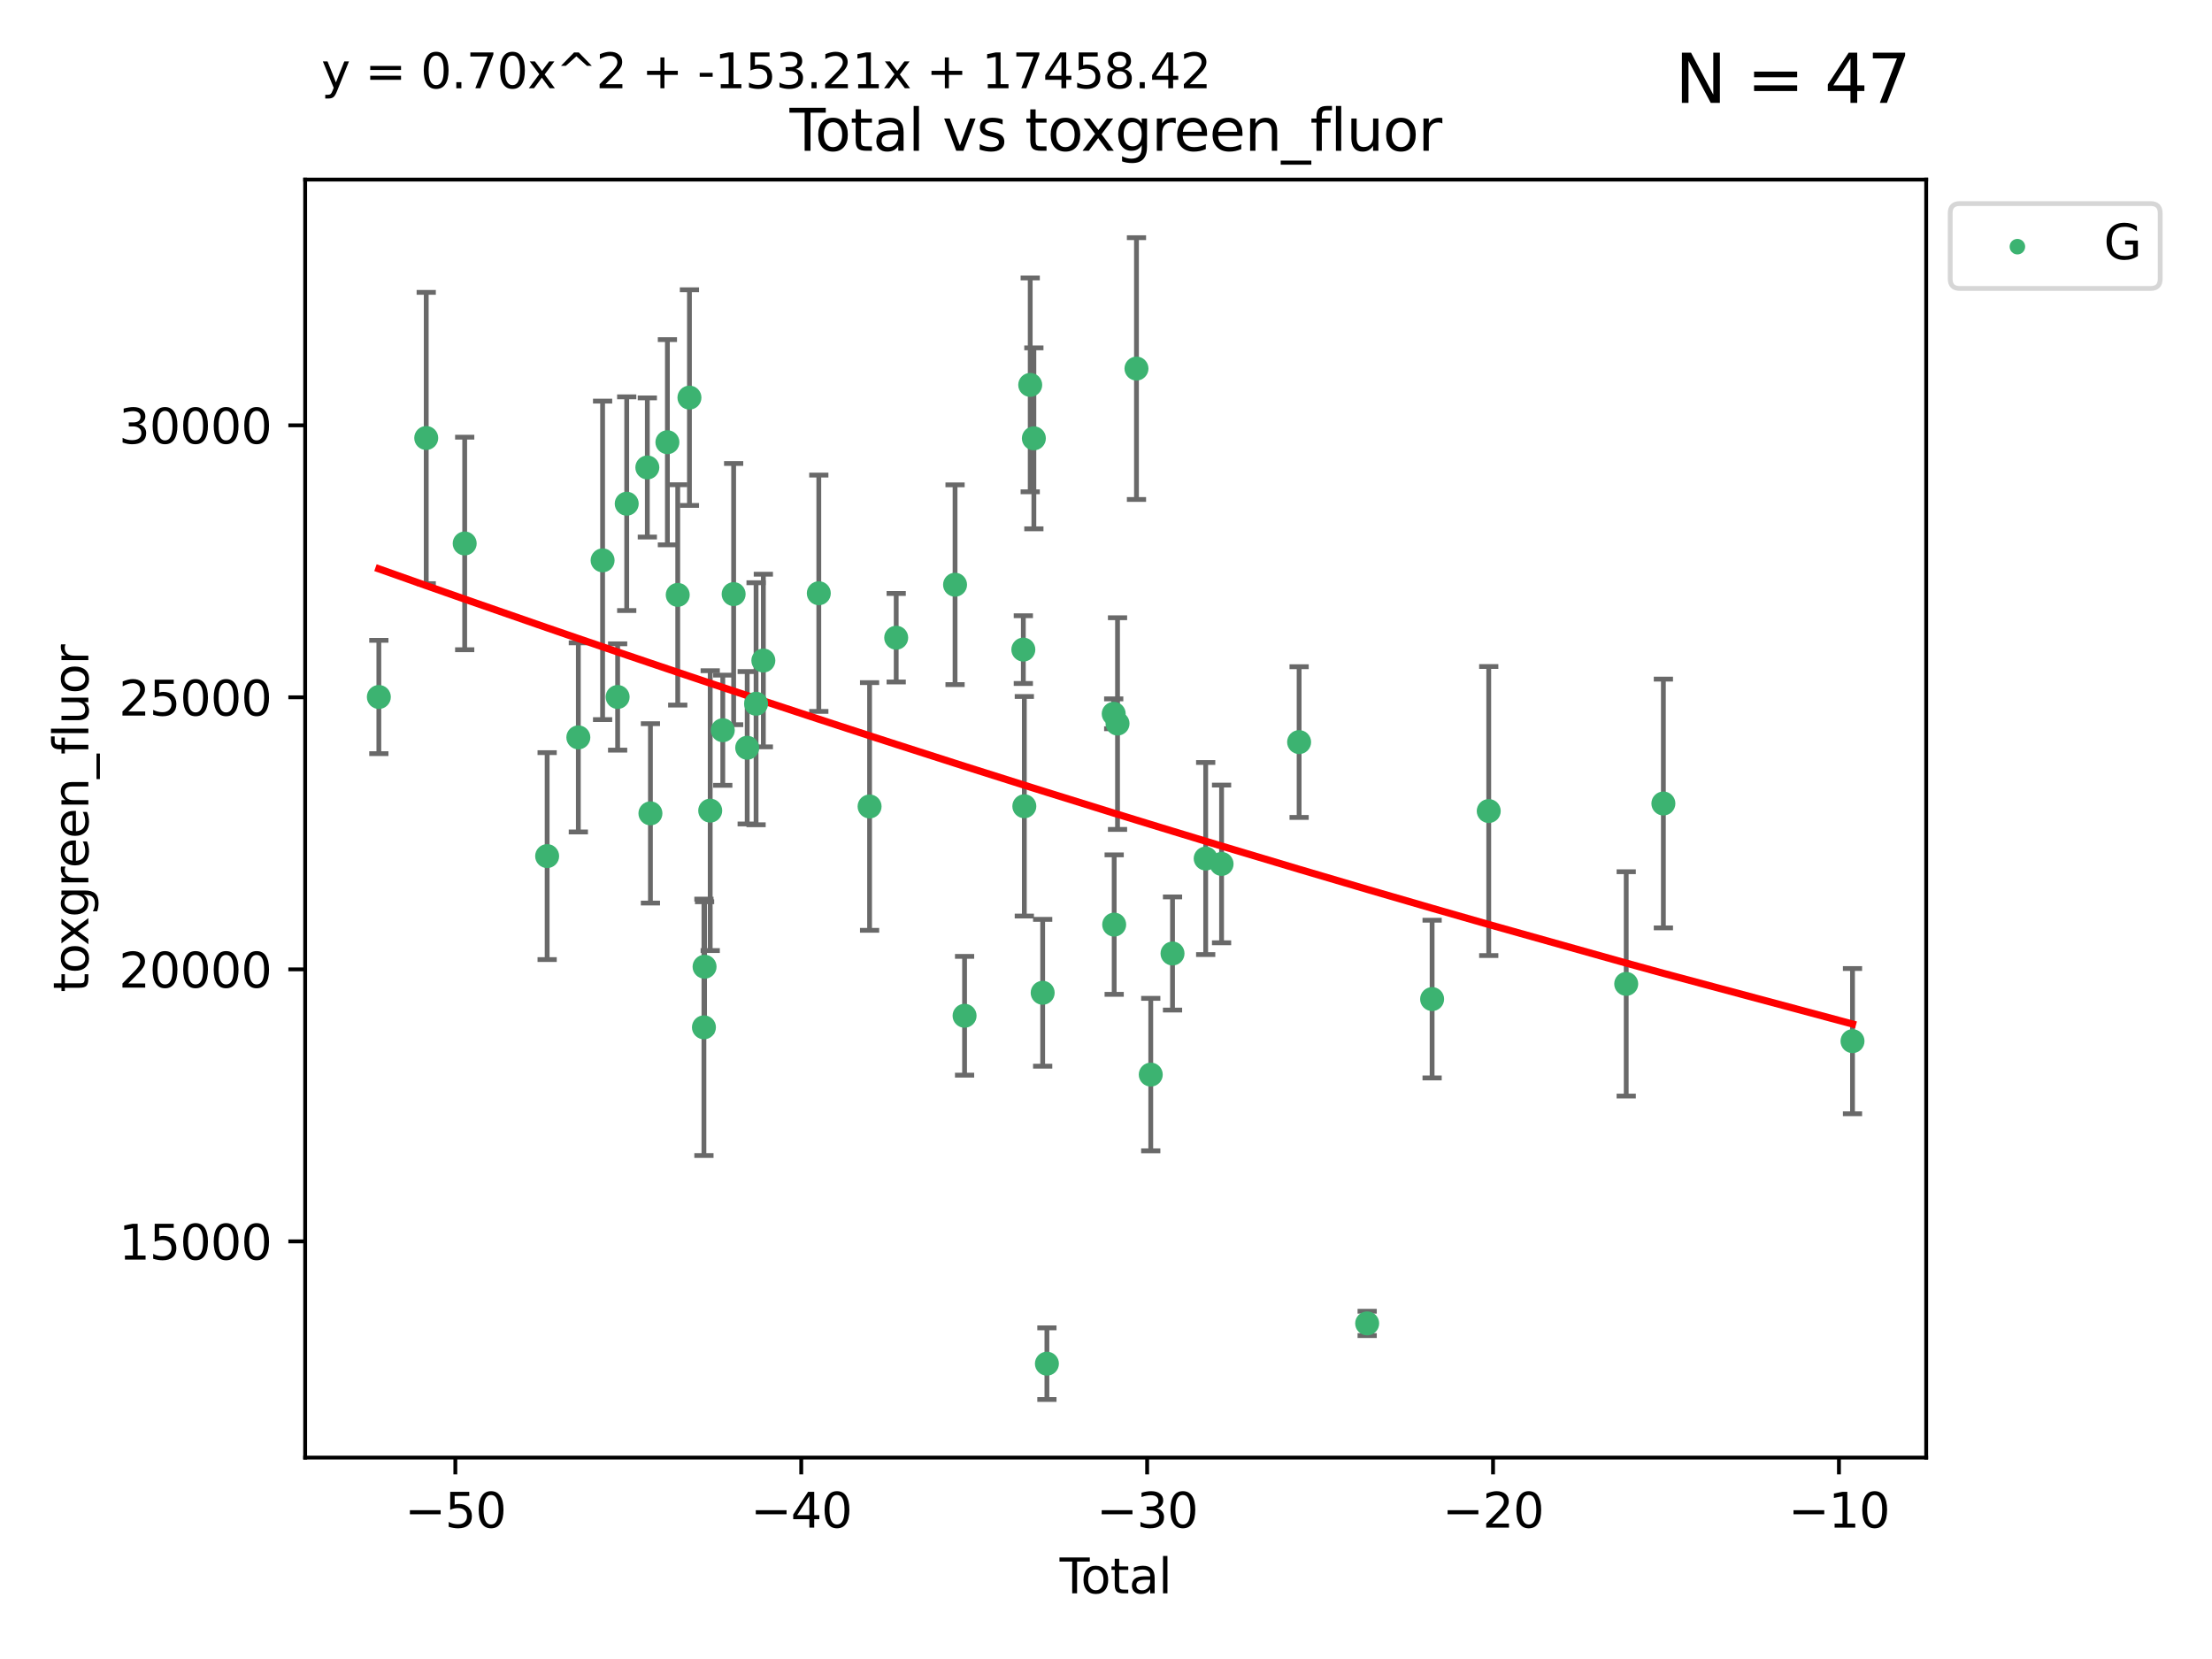 <?xml version="1.0" encoding="utf-8" standalone="no"?>
<!DOCTYPE svg PUBLIC "-//W3C//DTD SVG 1.1//EN"
  "http://www.w3.org/Graphics/SVG/1.1/DTD/svg11.dtd">
<svg xmlns:xlink="http://www.w3.org/1999/xlink" width="460.8pt" height="345.6pt" viewBox="0 0 460.8 345.6" xmlns="http://www.w3.org/2000/svg" version="1.1">
 <defs>
  <style type="text/css">*{stroke-linejoin: round; stroke-linecap: butt}</style>
 </defs>
 <g id="figure_1">
  <g id="patch_1">
   <path d="M 0 345.6 
L 460.8 345.6 
L 460.8 0 
L 0 0 
z
" style="fill: #ffffff"/>
  </g>
  <g id="axes_1">
   <g id="patch_2">
    <path d="M 63.571 303.64 
L 401.26 303.64 
L 401.26 37.411 
L 63.571 37.411 
z
" style="fill: #ffffff"/>
   </g>
   <g id="PathCollection_1">
    <defs>
     <path id="m0429af218f" d="M 0 1.118 
C 0.297 1.118 0.581 1 0.791 0.791 
C 1 0.581 1.118 0.297 1.118 0 
C 1.118 -0.297 1 -0.581 0.791 -0.791 
C 0.581 -1 0.297 -1.118 0 -1.118 
C -0.297 -1.118 -0.581 -1 -0.791 -0.791 
C -1 -0.581 -1.118 -0.297 -1.118 0 
C -1.118 0.297 -1 0.581 -0.791 0.791 
C -0.581 1 -0.297 1.118 0 1.118 
z
" style="stroke: #3cb371"/>
    </defs>
    <g clip-path="url(#pffc598f14a)">
     <use xlink:href="#m0429af218f" x="78.921" y="145.194" style="fill: #3cb371; stroke: #3cb371"/>
     <use xlink:href="#m0429af218f" x="88.792" y="91.243" style="fill: #3cb371; stroke: #3cb371"/>
     <use xlink:href="#m0429af218f" x="96.805" y="113.213" style="fill: #3cb371; stroke: #3cb371"/>
     <use xlink:href="#m0429af218f" x="113.98" y="178.341" style="fill: #3cb371; stroke: #3cb371"/>
     <use xlink:href="#m0429af218f" x="120.479" y="153.611" style="fill: #3cb371; stroke: #3cb371"/>
     <use xlink:href="#m0429af218f" x="125.533" y="116.731" style="fill: #3cb371; stroke: #3cb371"/>
     <use xlink:href="#m0429af218f" x="128.664" y="145.193" style="fill: #3cb371; stroke: #3cb371"/>
     <use xlink:href="#m0429af218f" x="130.556" y="104.932" style="fill: #3cb371; stroke: #3cb371"/>
     <use xlink:href="#m0429af218f" x="134.852" y="97.382" style="fill: #3cb371; stroke: #3cb371"/>
     <use xlink:href="#m0429af218f" x="135.497" y="169.439" style="fill: #3cb371; stroke: #3cb371"/>
     <use xlink:href="#m0429af218f" x="139.033" y="92.121" style="fill: #3cb371; stroke: #3cb371"/>
     <use xlink:href="#m0429af218f" x="141.185" y="123.926" style="fill: #3cb371; stroke: #3cb371"/>
     <use xlink:href="#m0429af218f" x="143.623" y="82.827" style="fill: #3cb371; stroke: #3cb371"/>
     <use xlink:href="#m0429af218f" x="146.642" y="214.011" style="fill: #3cb371; stroke: #3cb371"/>
     <use xlink:href="#m0429af218f" x="146.775" y="201.388" style="fill: #3cb371; stroke: #3cb371"/>
     <use xlink:href="#m0429af218f" x="147.95" y="168.87" style="fill: #3cb371; stroke: #3cb371"/>
     <use xlink:href="#m0429af218f" x="150.568" y="152.119" style="fill: #3cb371; stroke: #3cb371"/>
     <use xlink:href="#m0429af218f" x="152.831" y="123.762" style="fill: #3cb371; stroke: #3cb371"/>
     <use xlink:href="#m0429af218f" x="155.655" y="155.771" style="fill: #3cb371; stroke: #3cb371"/>
     <use xlink:href="#m0429af218f" x="157.504" y="146.603" style="fill: #3cb371; stroke: #3cb371"/>
     <use xlink:href="#m0429af218f" x="159.019" y="137.6" style="fill: #3cb371; stroke: #3cb371"/>
     <use xlink:href="#m0429af218f" x="170.572" y="123.585" style="fill: #3cb371; stroke: #3cb371"/>
     <use xlink:href="#m0429af218f" x="181.15" y="168.002" style="fill: #3cb371; stroke: #3cb371"/>
     <use xlink:href="#m0429af218f" x="186.695" y="132.848" style="fill: #3cb371; stroke: #3cb371"/>
     <use xlink:href="#m0429af218f" x="198.955" y="121.806" style="fill: #3cb371; stroke: #3cb371"/>
     <use xlink:href="#m0429af218f" x="200.939" y="211.602" style="fill: #3cb371; stroke: #3cb371"/>
     <use xlink:href="#m0429af218f" x="213.179" y="135.322" style="fill: #3cb371; stroke: #3cb371"/>
     <use xlink:href="#m0429af218f" x="213.387" y="167.957" style="fill: #3cb371; stroke: #3cb371"/>
     <use xlink:href="#m0429af218f" x="214.613" y="80.181" style="fill: #3cb371; stroke: #3cb371"/>
     <use xlink:href="#m0429af218f" x="215.374" y="91.312" style="fill: #3cb371; stroke: #3cb371"/>
     <use xlink:href="#m0429af218f" x="217.208" y="206.814" style="fill: #3cb371; stroke: #3cb371"/>
     <use xlink:href="#m0429af218f" x="218.09" y="284.078" style="fill: #3cb371; stroke: #3cb371"/>
     <use xlink:href="#m0429af218f" x="232.007" y="148.697" style="fill: #3cb371; stroke: #3cb371"/>
     <use xlink:href="#m0429af218f" x="232.104" y="192.611" style="fill: #3cb371; stroke: #3cb371"/>
     <use xlink:href="#m0429af218f" x="232.802" y="150.732" style="fill: #3cb371; stroke: #3cb371"/>
     <use xlink:href="#m0429af218f" x="236.748" y="76.781" style="fill: #3cb371; stroke: #3cb371"/>
     <use xlink:href="#m0429af218f" x="239.724" y="223.856" style="fill: #3cb371; stroke: #3cb371"/>
     <use xlink:href="#m0429af218f" x="244.258" y="198.632" style="fill: #3cb371; stroke: #3cb371"/>
     <use xlink:href="#m0429af218f" x="251.167" y="178.848" style="fill: #3cb371; stroke: #3cb371"/>
     <use xlink:href="#m0429af218f" x="254.476" y="179.974" style="fill: #3cb371; stroke: #3cb371"/>
     <use xlink:href="#m0429af218f" x="270.63" y="154.591" style="fill: #3cb371; stroke: #3cb371"/>
     <use xlink:href="#m0429af218f" x="284.806" y="275.689" style="fill: #3cb371; stroke: #3cb371"/>
     <use xlink:href="#m0429af218f" x="298.336" y="208.126" style="fill: #3cb371; stroke: #3cb371"/>
     <use xlink:href="#m0429af218f" x="310.132" y="168.956" style="fill: #3cb371; stroke: #3cb371"/>
     <use xlink:href="#m0429af218f" x="338.77" y="204.964" style="fill: #3cb371; stroke: #3cb371"/>
     <use xlink:href="#m0429af218f" x="346.513" y="167.385" style="fill: #3cb371; stroke: #3cb371"/>
     <use xlink:href="#m0429af218f" x="385.911" y="216.889" style="fill: #3cb371; stroke: #3cb371"/>
    </g>
   </g>
   <g id="matplotlib.axis_1">
    <g id="xtick_1">
     <g id="line2d_1">
      <defs>
       <path id="m37cee37969" d="M 0 0 
L 0 3.5 
" style="stroke: #000000; stroke-width: 0.8"/>
      </defs>
      <g>
       <use xlink:href="#m37cee37969" x="94.856" y="303.64" style="stroke: #000000; stroke-width: 0.8"/>
      </g>
     </g>
     <g id="text_1">
      <!-- −50 -->
      <g transform="translate(84.304 318.238)scale(0.1 -0.1)">
       <defs>
        <path id="DejaVuSans-2212" d="M 678 2272 
L 4684 2272 
L 4684 1741 
L 678 1741 
L 678 2272 
z
" transform="scale(0.016)"/>
        <path id="DejaVuSans-35" d="M 691 4666 
L 3169 4666 
L 3169 4134 
L 1269 4134 
L 1269 2991 
Q 1406 3038 1543 3061 
Q 1681 3084 1819 3084 
Q 2600 3084 3056 2656 
Q 3513 2228 3513 1497 
Q 3513 744 3044 326 
Q 2575 -91 1722 -91 
Q 1428 -91 1123 -41 
Q 819 9 494 109 
L 494 744 
Q 775 591 1075 516 
Q 1375 441 1709 441 
Q 2250 441 2565 725 
Q 2881 1009 2881 1497 
Q 2881 1984 2565 2268 
Q 2250 2553 1709 2553 
Q 1456 2553 1204 2497 
Q 953 2441 691 2322 
L 691 4666 
z
" transform="scale(0.016)"/>
        <path id="DejaVuSans-30" d="M 2034 4250 
Q 1547 4250 1301 3770 
Q 1056 3291 1056 2328 
Q 1056 1369 1301 889 
Q 1547 409 2034 409 
Q 2525 409 2770 889 
Q 3016 1369 3016 2328 
Q 3016 3291 2770 3770 
Q 2525 4250 2034 4250 
z
M 2034 4750 
Q 2819 4750 3233 4129 
Q 3647 3509 3647 2328 
Q 3647 1150 3233 529 
Q 2819 -91 2034 -91 
Q 1250 -91 836 529 
Q 422 1150 422 2328 
Q 422 3509 836 4129 
Q 1250 4750 2034 4750 
z
" transform="scale(0.016)"/>
       </defs>
       <use xlink:href="#DejaVuSans-2212"/>
       <use xlink:href="#DejaVuSans-35" x="83.789"/>
       <use xlink:href="#DejaVuSans-30" x="147.412"/>
      </g>
     </g>
    </g>
    <g id="xtick_2">
     <g id="line2d_2">
      <g>
       <use xlink:href="#m37cee37969" x="166.914" y="303.64" style="stroke: #000000; stroke-width: 0.8"/>
      </g>
     </g>
     <g id="text_2">
      <!-- −40 -->
      <g transform="translate(156.361 318.238)scale(0.1 -0.1)">
       <defs>
        <path id="DejaVuSans-34" d="M 2419 4116 
L 825 1625 
L 2419 1625 
L 2419 4116 
z
M 2253 4666 
L 3047 4666 
L 3047 1625 
L 3713 1625 
L 3713 1100 
L 3047 1100 
L 3047 0 
L 2419 0 
L 2419 1100 
L 313 1100 
L 313 1709 
L 2253 4666 
z
" transform="scale(0.016)"/>
       </defs>
       <use xlink:href="#DejaVuSans-2212"/>
       <use xlink:href="#DejaVuSans-34" x="83.789"/>
       <use xlink:href="#DejaVuSans-30" x="147.412"/>
      </g>
     </g>
    </g>
    <g id="xtick_3">
     <g id="line2d_3">
      <g>
       <use xlink:href="#m37cee37969" x="238.971" y="303.64" style="stroke: #000000; stroke-width: 0.8"/>
      </g>
     </g>
     <g id="text_3">
      <!-- −30 -->
      <g transform="translate(228.419 318.238)scale(0.1 -0.1)">
       <defs>
        <path id="DejaVuSans-33" d="M 2597 2516 
Q 3050 2419 3304 2112 
Q 3559 1806 3559 1356 
Q 3559 666 3084 287 
Q 2609 -91 1734 -91 
Q 1441 -91 1130 -33 
Q 819 25 488 141 
L 488 750 
Q 750 597 1062 519 
Q 1375 441 1716 441 
Q 2309 441 2620 675 
Q 2931 909 2931 1356 
Q 2931 1769 2642 2001 
Q 2353 2234 1838 2234 
L 1294 2234 
L 1294 2753 
L 1863 2753 
Q 2328 2753 2575 2939 
Q 2822 3125 2822 3475 
Q 2822 3834 2567 4026 
Q 2313 4219 1838 4219 
Q 1578 4219 1281 4162 
Q 984 4106 628 3988 
L 628 4550 
Q 988 4650 1302 4700 
Q 1616 4750 1894 4750 
Q 2613 4750 3031 4423 
Q 3450 4097 3450 3541 
Q 3450 3153 3228 2886 
Q 3006 2619 2597 2516 
z
" transform="scale(0.016)"/>
       </defs>
       <use xlink:href="#DejaVuSans-2212"/>
       <use xlink:href="#DejaVuSans-33" x="83.789"/>
       <use xlink:href="#DejaVuSans-30" x="147.412"/>
      </g>
     </g>
    </g>
    <g id="xtick_4">
     <g id="line2d_4">
      <g>
       <use xlink:href="#m37cee37969" x="311.029" y="303.64" style="stroke: #000000; stroke-width: 0.8"/>
      </g>
     </g>
     <g id="text_4">
      <!-- −20 -->
      <g transform="translate(300.476 318.238)scale(0.1 -0.1)">
       <defs>
        <path id="DejaVuSans-32" d="M 1228 531 
L 3431 531 
L 3431 0 
L 469 0 
L 469 531 
Q 828 903 1448 1529 
Q 2069 2156 2228 2338 
Q 2531 2678 2651 2914 
Q 2772 3150 2772 3378 
Q 2772 3750 2511 3984 
Q 2250 4219 1831 4219 
Q 1534 4219 1204 4116 
Q 875 4013 500 3803 
L 500 4441 
Q 881 4594 1212 4672 
Q 1544 4750 1819 4750 
Q 2544 4750 2975 4387 
Q 3406 4025 3406 3419 
Q 3406 3131 3298 2873 
Q 3191 2616 2906 2266 
Q 2828 2175 2409 1742 
Q 1991 1309 1228 531 
z
" transform="scale(0.016)"/>
       </defs>
       <use xlink:href="#DejaVuSans-2212"/>
       <use xlink:href="#DejaVuSans-32" x="83.789"/>
       <use xlink:href="#DejaVuSans-30" x="147.412"/>
      </g>
     </g>
    </g>
    <g id="xtick_5">
     <g id="line2d_5">
      <g>
       <use xlink:href="#m37cee37969" x="383.086" y="303.64" style="stroke: #000000; stroke-width: 0.8"/>
      </g>
     </g>
     <g id="text_5">
      <!-- −10 -->
      <g transform="translate(372.534 318.238)scale(0.1 -0.1)">
       <defs>
        <path id="DejaVuSans-31" d="M 794 531 
L 1825 531 
L 1825 4091 
L 703 3866 
L 703 4441 
L 1819 4666 
L 2450 4666 
L 2450 531 
L 3481 531 
L 3481 0 
L 794 0 
L 794 531 
z
" transform="scale(0.016)"/>
       </defs>
       <use xlink:href="#DejaVuSans-2212"/>
       <use xlink:href="#DejaVuSans-31" x="83.789"/>
       <use xlink:href="#DejaVuSans-30" x="147.412"/>
      </g>
     </g>
    </g>
    <g id="text_6">
     <!-- Total -->
     <g transform="translate(220.739 331.917)scale(0.1 -0.1)">
      <defs>
       <path id="DejaVuSans-54" d="M -19 4666 
L 3928 4666 
L 3928 4134 
L 2272 4134 
L 2272 0 
L 1638 0 
L 1638 4134 
L -19 4134 
L -19 4666 
z
" transform="scale(0.016)"/>
       <path id="DejaVuSans-6f" d="M 1959 3097 
Q 1497 3097 1228 2736 
Q 959 2375 959 1747 
Q 959 1119 1226 758 
Q 1494 397 1959 397 
Q 2419 397 2687 759 
Q 2956 1122 2956 1747 
Q 2956 2369 2687 2733 
Q 2419 3097 1959 3097 
z
M 1959 3584 
Q 2709 3584 3137 3096 
Q 3566 2609 3566 1747 
Q 3566 888 3137 398 
Q 2709 -91 1959 -91 
Q 1206 -91 779 398 
Q 353 888 353 1747 
Q 353 2609 779 3096 
Q 1206 3584 1959 3584 
z
" transform="scale(0.016)"/>
       <path id="DejaVuSans-74" d="M 1172 4494 
L 1172 3500 
L 2356 3500 
L 2356 3053 
L 1172 3053 
L 1172 1153 
Q 1172 725 1289 603 
Q 1406 481 1766 481 
L 2356 481 
L 2356 0 
L 1766 0 
Q 1100 0 847 248 
Q 594 497 594 1153 
L 594 3053 
L 172 3053 
L 172 3500 
L 594 3500 
L 594 4494 
L 1172 4494 
z
" transform="scale(0.016)"/>
       <path id="DejaVuSans-61" d="M 2194 1759 
Q 1497 1759 1228 1600 
Q 959 1441 959 1056 
Q 959 750 1161 570 
Q 1363 391 1709 391 
Q 2188 391 2477 730 
Q 2766 1069 2766 1631 
L 2766 1759 
L 2194 1759 
z
M 3341 1997 
L 3341 0 
L 2766 0 
L 2766 531 
Q 2569 213 2275 61 
Q 1981 -91 1556 -91 
Q 1019 -91 701 211 
Q 384 513 384 1019 
Q 384 1609 779 1909 
Q 1175 2209 1959 2209 
L 2766 2209 
L 2766 2266 
Q 2766 2663 2505 2880 
Q 2244 3097 1772 3097 
Q 1472 3097 1187 3025 
Q 903 2953 641 2809 
L 641 3341 
Q 956 3463 1253 3523 
Q 1550 3584 1831 3584 
Q 2591 3584 2966 3190 
Q 3341 2797 3341 1997 
z
" transform="scale(0.016)"/>
       <path id="DejaVuSans-6c" d="M 603 4863 
L 1178 4863 
L 1178 0 
L 603 0 
L 603 4863 
z
" transform="scale(0.016)"/>
      </defs>
      <use xlink:href="#DejaVuSans-54"/>
      <use xlink:href="#DejaVuSans-6f" x="44.084"/>
      <use xlink:href="#DejaVuSans-74" x="105.266"/>
      <use xlink:href="#DejaVuSans-61" x="144.475"/>
      <use xlink:href="#DejaVuSans-6c" x="205.754"/>
     </g>
    </g>
   </g>
   <g id="matplotlib.axis_2">
    <g id="ytick_1">
     <g id="line2d_6">
      <defs>
       <path id="m7b59ab62e8" d="M 0 0 
L -3.5 0 
" style="stroke: #000000; stroke-width: 0.8"/>
      </defs>
      <g>
       <use xlink:href="#m7b59ab62e8" x="63.571" y="258.6" style="stroke: #000000; stroke-width: 0.8"/>
      </g>
     </g>
     <g id="text_7">
      <!-- 15000 -->
      <g transform="translate(24.759 262.399)scale(0.1 -0.1)">
       <use xlink:href="#DejaVuSans-31"/>
       <use xlink:href="#DejaVuSans-35" x="63.623"/>
       <use xlink:href="#DejaVuSans-30" x="127.246"/>
       <use xlink:href="#DejaVuSans-30" x="190.869"/>
       <use xlink:href="#DejaVuSans-30" x="254.492"/>
      </g>
     </g>
    </g>
    <g id="ytick_2">
     <g id="line2d_7">
      <g>
       <use xlink:href="#m7b59ab62e8" x="63.571" y="201.933" style="stroke: #000000; stroke-width: 0.8"/>
      </g>
     </g>
     <g id="text_8">
      <!-- 20000 -->
      <g transform="translate(24.759 205.732)scale(0.1 -0.1)">
       <use xlink:href="#DejaVuSans-32"/>
       <use xlink:href="#DejaVuSans-30" x="63.623"/>
       <use xlink:href="#DejaVuSans-30" x="127.246"/>
       <use xlink:href="#DejaVuSans-30" x="190.869"/>
       <use xlink:href="#DejaVuSans-30" x="254.492"/>
      </g>
     </g>
    </g>
    <g id="ytick_3">
     <g id="line2d_8">
      <g>
       <use xlink:href="#m7b59ab62e8" x="63.571" y="145.267" style="stroke: #000000; stroke-width: 0.8"/>
      </g>
     </g>
     <g id="text_9">
      <!-- 25000 -->
      <g transform="translate(24.759 149.066)scale(0.1 -0.1)">
       <use xlink:href="#DejaVuSans-32"/>
       <use xlink:href="#DejaVuSans-35" x="63.623"/>
       <use xlink:href="#DejaVuSans-30" x="127.246"/>
       <use xlink:href="#DejaVuSans-30" x="190.869"/>
       <use xlink:href="#DejaVuSans-30" x="254.492"/>
      </g>
     </g>
    </g>
    <g id="ytick_4">
     <g id="line2d_9">
      <g>
       <use xlink:href="#m7b59ab62e8" x="63.571" y="88.601" style="stroke: #000000; stroke-width: 0.8"/>
      </g>
     </g>
     <g id="text_10">
      <!-- 30000 -->
      <g transform="translate(24.759 92.4)scale(0.1 -0.1)">
       <use xlink:href="#DejaVuSans-33"/>
       <use xlink:href="#DejaVuSans-30" x="63.623"/>
       <use xlink:href="#DejaVuSans-30" x="127.246"/>
       <use xlink:href="#DejaVuSans-30" x="190.869"/>
       <use xlink:href="#DejaVuSans-30" x="254.492"/>
      </g>
     </g>
    </g>
    <g id="text_11">
     <!-- toxgreen_fluor -->
     <g transform="translate(18.401 206.72)rotate(-90)scale(0.1 -0.1)">
      <defs>
       <path id="DejaVuSans-78" d="M 3513 3500 
L 2247 1797 
L 3578 0 
L 2900 0 
L 1881 1375 
L 863 0 
L 184 0 
L 1544 1831 
L 300 3500 
L 978 3500 
L 1906 2253 
L 2834 3500 
L 3513 3500 
z
" transform="scale(0.016)"/>
       <path id="DejaVuSans-67" d="M 2906 1791 
Q 2906 2416 2648 2759 
Q 2391 3103 1925 3103 
Q 1463 3103 1205 2759 
Q 947 2416 947 1791 
Q 947 1169 1205 825 
Q 1463 481 1925 481 
Q 2391 481 2648 825 
Q 2906 1169 2906 1791 
z
M 3481 434 
Q 3481 -459 3084 -895 
Q 2688 -1331 1869 -1331 
Q 1566 -1331 1297 -1286 
Q 1028 -1241 775 -1147 
L 775 -588 
Q 1028 -725 1275 -790 
Q 1522 -856 1778 -856 
Q 2344 -856 2625 -561 
Q 2906 -266 2906 331 
L 2906 616 
Q 2728 306 2450 153 
Q 2172 0 1784 0 
Q 1141 0 747 490 
Q 353 981 353 1791 
Q 353 2603 747 3093 
Q 1141 3584 1784 3584 
Q 2172 3584 2450 3431 
Q 2728 3278 2906 2969 
L 2906 3500 
L 3481 3500 
L 3481 434 
z
" transform="scale(0.016)"/>
       <path id="DejaVuSans-72" d="M 2631 2963 
Q 2534 3019 2420 3045 
Q 2306 3072 2169 3072 
Q 1681 3072 1420 2755 
Q 1159 2438 1159 1844 
L 1159 0 
L 581 0 
L 581 3500 
L 1159 3500 
L 1159 2956 
Q 1341 3275 1631 3429 
Q 1922 3584 2338 3584 
Q 2397 3584 2469 3576 
Q 2541 3569 2628 3553 
L 2631 2963 
z
" transform="scale(0.016)"/>
       <path id="DejaVuSans-65" d="M 3597 1894 
L 3597 1613 
L 953 1613 
Q 991 1019 1311 708 
Q 1631 397 2203 397 
Q 2534 397 2845 478 
Q 3156 559 3463 722 
L 3463 178 
Q 3153 47 2828 -22 
Q 2503 -91 2169 -91 
Q 1331 -91 842 396 
Q 353 884 353 1716 
Q 353 2575 817 3079 
Q 1281 3584 2069 3584 
Q 2775 3584 3186 3129 
Q 3597 2675 3597 1894 
z
M 3022 2063 
Q 3016 2534 2758 2815 
Q 2500 3097 2075 3097 
Q 1594 3097 1305 2825 
Q 1016 2553 972 2059 
L 3022 2063 
z
" transform="scale(0.016)"/>
       <path id="DejaVuSans-6e" d="M 3513 2113 
L 3513 0 
L 2938 0 
L 2938 2094 
Q 2938 2591 2744 2837 
Q 2550 3084 2163 3084 
Q 1697 3084 1428 2787 
Q 1159 2491 1159 1978 
L 1159 0 
L 581 0 
L 581 3500 
L 1159 3500 
L 1159 2956 
Q 1366 3272 1645 3428 
Q 1925 3584 2291 3584 
Q 2894 3584 3203 3211 
Q 3513 2838 3513 2113 
z
" transform="scale(0.016)"/>
       <path id="DejaVuSans-5f" d="M 3263 -1063 
L 3263 -1509 
L -63 -1509 
L -63 -1063 
L 3263 -1063 
z
" transform="scale(0.016)"/>
       <path id="DejaVuSans-66" d="M 2375 4863 
L 2375 4384 
L 1825 4384 
Q 1516 4384 1395 4259 
Q 1275 4134 1275 3809 
L 1275 3500 
L 2222 3500 
L 2222 3053 
L 1275 3053 
L 1275 0 
L 697 0 
L 697 3053 
L 147 3053 
L 147 3500 
L 697 3500 
L 697 3744 
Q 697 4328 969 4595 
Q 1241 4863 1831 4863 
L 2375 4863 
z
" transform="scale(0.016)"/>
       <path id="DejaVuSans-75" d="M 544 1381 
L 544 3500 
L 1119 3500 
L 1119 1403 
Q 1119 906 1312 657 
Q 1506 409 1894 409 
Q 2359 409 2629 706 
Q 2900 1003 2900 1516 
L 2900 3500 
L 3475 3500 
L 3475 0 
L 2900 0 
L 2900 538 
Q 2691 219 2414 64 
Q 2138 -91 1772 -91 
Q 1169 -91 856 284 
Q 544 659 544 1381 
z
M 1991 3584 
L 1991 3584 
z
" transform="scale(0.016)"/>
      </defs>
      <use xlink:href="#DejaVuSans-74"/>
      <use xlink:href="#DejaVuSans-6f" x="39.209"/>
      <use xlink:href="#DejaVuSans-78" x="97.266"/>
      <use xlink:href="#DejaVuSans-67" x="156.445"/>
      <use xlink:href="#DejaVuSans-72" x="219.922"/>
      <use xlink:href="#DejaVuSans-65" x="258.785"/>
      <use xlink:href="#DejaVuSans-65" x="320.309"/>
      <use xlink:href="#DejaVuSans-6e" x="381.832"/>
      <use xlink:href="#DejaVuSans-5f" x="445.211"/>
      <use xlink:href="#DejaVuSans-66" x="495.211"/>
      <use xlink:href="#DejaVuSans-6c" x="530.416"/>
      <use xlink:href="#DejaVuSans-75" x="558.199"/>
      <use xlink:href="#DejaVuSans-6f" x="621.578"/>
      <use xlink:href="#DejaVuSans-72" x="682.76"/>
     </g>
    </g>
   </g>
   <g id="LineCollection_1">
    <path d="M 78.921 156.997 
L 78.921 133.39 
" clip-path="url(#pffc598f14a)" style="fill: none; stroke: #696969"/>
    <path d="M 88.792 121.582 
L 88.792 60.903 
" clip-path="url(#pffc598f14a)" style="fill: none; stroke: #696969"/>
    <path d="M 96.805 135.354 
L 96.805 91.071 
" clip-path="url(#pffc598f14a)" style="fill: none; stroke: #696969"/>
    <path d="M 113.98 199.894 
L 113.98 156.789 
" clip-path="url(#pffc598f14a)" style="fill: none; stroke: #696969"/>
    <path d="M 120.479 173.308 
L 120.479 133.914 
" clip-path="url(#pffc598f14a)" style="fill: none; stroke: #696969"/>
    <path d="M 125.533 149.904 
L 125.533 83.559 
" clip-path="url(#pffc598f14a)" style="fill: none; stroke: #696969"/>
    <path d="M 128.664 156.268 
L 128.664 134.117 
" clip-path="url(#pffc598f14a)" style="fill: none; stroke: #696969"/>
    <path d="M 130.556 127.19 
L 130.556 82.674 
" clip-path="url(#pffc598f14a)" style="fill: none; stroke: #696969"/>
    <path d="M 134.852 111.875 
L 134.852 82.888 
" clip-path="url(#pffc598f14a)" style="fill: none; stroke: #696969"/>
    <path d="M 135.497 188.125 
L 135.497 150.752 
" clip-path="url(#pffc598f14a)" style="fill: none; stroke: #696969"/>
    <path d="M 139.033 113.496 
L 139.033 70.747 
" clip-path="url(#pffc598f14a)" style="fill: none; stroke: #696969"/>
    <path d="M 141.185 146.878 
L 141.185 100.974 
" clip-path="url(#pffc598f14a)" style="fill: none; stroke: #696969"/>
    <path d="M 143.623 105.286 
L 143.623 60.368 
" clip-path="url(#pffc598f14a)" style="fill: none; stroke: #696969"/>
    <path d="M 146.642 240.717 
L 146.642 187.306 
" clip-path="url(#pffc598f14a)" style="fill: none; stroke: #696969"/>
    <path d="M 146.775 214.929 
L 146.775 187.847 
" clip-path="url(#pffc598f14a)" style="fill: none; stroke: #696969"/>
    <path d="M 147.95 198.02 
L 147.95 139.72 
" clip-path="url(#pffc598f14a)" style="fill: none; stroke: #696969"/>
    <path d="M 150.568 163.596 
L 150.568 140.642 
" clip-path="url(#pffc598f14a)" style="fill: none; stroke: #696969"/>
    <path d="M 152.831 150.968 
L 152.831 96.556 
" clip-path="url(#pffc598f14a)" style="fill: none; stroke: #696969"/>
    <path d="M 155.655 171.643 
L 155.655 139.899 
" clip-path="url(#pffc598f14a)" style="fill: none; stroke: #696969"/>
    <path d="M 157.504 171.811 
L 157.504 121.394 
" clip-path="url(#pffc598f14a)" style="fill: none; stroke: #696969"/>
    <path d="M 159.019 155.586 
L 159.019 119.615 
" clip-path="url(#pffc598f14a)" style="fill: none; stroke: #696969"/>
    <path d="M 170.572 148.2 
L 170.572 98.969 
" clip-path="url(#pffc598f14a)" style="fill: none; stroke: #696969"/>
    <path d="M 181.15 193.799 
L 181.15 142.205 
" clip-path="url(#pffc598f14a)" style="fill: none; stroke: #696969"/>
    <path d="M 186.695 142.065 
L 186.695 123.631 
" clip-path="url(#pffc598f14a)" style="fill: none; stroke: #696969"/>
    <path d="M 198.955 142.613 
L 198.955 100.998 
" clip-path="url(#pffc598f14a)" style="fill: none; stroke: #696969"/>
    <path d="M 200.939 223.973 
L 200.939 199.23 
" clip-path="url(#pffc598f14a)" style="fill: none; stroke: #696969"/>
    <path d="M 213.179 142.379 
L 213.179 128.266 
" clip-path="url(#pffc598f14a)" style="fill: none; stroke: #696969"/>
    <path d="M 213.387 190.827 
L 213.387 145.087 
" clip-path="url(#pffc598f14a)" style="fill: none; stroke: #696969"/>
    <path d="M 214.613 102.454 
L 214.613 57.908 
" clip-path="url(#pffc598f14a)" style="fill: none; stroke: #696969"/>
    <path d="M 215.374 110.16 
L 215.374 72.465 
" clip-path="url(#pffc598f14a)" style="fill: none; stroke: #696969"/>
    <path d="M 217.208 222.107 
L 217.208 191.521 
" clip-path="url(#pffc598f14a)" style="fill: none; stroke: #696969"/>
    <path d="M 218.09 291.539 
L 218.09 276.617 
" clip-path="url(#pffc598f14a)" style="fill: none; stroke: #696969"/>
    <path d="M 232.007 151.806 
L 232.007 145.589 
" clip-path="url(#pffc598f14a)" style="fill: none; stroke: #696969"/>
    <path d="M 232.104 207.138 
L 232.104 178.083 
" clip-path="url(#pffc598f14a)" style="fill: none; stroke: #696969"/>
    <path d="M 232.802 172.781 
L 232.802 128.684 
" clip-path="url(#pffc598f14a)" style="fill: none; stroke: #696969"/>
    <path d="M 236.748 104.049 
L 236.748 49.513 
" clip-path="url(#pffc598f14a)" style="fill: none; stroke: #696969"/>
    <path d="M 239.724 239.739 
L 239.724 207.973 
" clip-path="url(#pffc598f14a)" style="fill: none; stroke: #696969"/>
    <path d="M 244.258 210.417 
L 244.258 186.846 
" clip-path="url(#pffc598f14a)" style="fill: none; stroke: #696969"/>
    <path d="M 251.167 198.854 
L 251.167 158.843 
" clip-path="url(#pffc598f14a)" style="fill: none; stroke: #696969"/>
    <path d="M 254.476 196.401 
L 254.476 163.547 
" clip-path="url(#pffc598f14a)" style="fill: none; stroke: #696969"/>
    <path d="M 270.63 170.289 
L 270.63 138.893 
" clip-path="url(#pffc598f14a)" style="fill: none; stroke: #696969"/>
    <path d="M 284.806 278.224 
L 284.806 273.155 
" clip-path="url(#pffc598f14a)" style="fill: none; stroke: #696969"/>
    <path d="M 298.336 224.553 
L 298.336 191.698 
" clip-path="url(#pffc598f14a)" style="fill: none; stroke: #696969"/>
    <path d="M 310.132 199.063 
L 310.132 138.849 
" clip-path="url(#pffc598f14a)" style="fill: none; stroke: #696969"/>
    <path d="M 338.77 228.327 
L 338.77 181.601 
" clip-path="url(#pffc598f14a)" style="fill: none; stroke: #696969"/>
    <path d="M 346.513 193.298 
L 346.513 141.472 
" clip-path="url(#pffc598f14a)" style="fill: none; stroke: #696969"/>
    <path d="M 385.911 232.013 
L 385.911 201.765 
" clip-path="url(#pffc598f14a)" style="fill: none; stroke: #696969"/>
   </g>
   <g id="line2d_10">
    <defs>
     <path id="md6ade1ec5b" d="M 2 0 
L -2 -0 
" style="stroke: #696969"/>
    </defs>
    <g clip-path="url(#pffc598f14a)">
     <use xlink:href="#md6ade1ec5b" x="78.921" y="156.997" style="fill: #696969; stroke: #696969"/>
     <use xlink:href="#md6ade1ec5b" x="88.792" y="121.582" style="fill: #696969; stroke: #696969"/>
     <use xlink:href="#md6ade1ec5b" x="96.805" y="135.354" style="fill: #696969; stroke: #696969"/>
     <use xlink:href="#md6ade1ec5b" x="113.98" y="199.894" style="fill: #696969; stroke: #696969"/>
     <use xlink:href="#md6ade1ec5b" x="120.479" y="173.308" style="fill: #696969; stroke: #696969"/>
     <use xlink:href="#md6ade1ec5b" x="125.533" y="149.904" style="fill: #696969; stroke: #696969"/>
     <use xlink:href="#md6ade1ec5b" x="128.664" y="156.268" style="fill: #696969; stroke: #696969"/>
     <use xlink:href="#md6ade1ec5b" x="130.556" y="127.19" style="fill: #696969; stroke: #696969"/>
     <use xlink:href="#md6ade1ec5b" x="134.852" y="111.875" style="fill: #696969; stroke: #696969"/>
     <use xlink:href="#md6ade1ec5b" x="135.497" y="188.125" style="fill: #696969; stroke: #696969"/>
     <use xlink:href="#md6ade1ec5b" x="139.033" y="113.496" style="fill: #696969; stroke: #696969"/>
     <use xlink:href="#md6ade1ec5b" x="141.185" y="146.878" style="fill: #696969; stroke: #696969"/>
     <use xlink:href="#md6ade1ec5b" x="143.623" y="105.286" style="fill: #696969; stroke: #696969"/>
     <use xlink:href="#md6ade1ec5b" x="146.642" y="240.717" style="fill: #696969; stroke: #696969"/>
     <use xlink:href="#md6ade1ec5b" x="146.775" y="214.929" style="fill: #696969; stroke: #696969"/>
     <use xlink:href="#md6ade1ec5b" x="147.95" y="198.02" style="fill: #696969; stroke: #696969"/>
     <use xlink:href="#md6ade1ec5b" x="150.568" y="163.596" style="fill: #696969; stroke: #696969"/>
     <use xlink:href="#md6ade1ec5b" x="152.831" y="150.968" style="fill: #696969; stroke: #696969"/>
     <use xlink:href="#md6ade1ec5b" x="155.655" y="171.643" style="fill: #696969; stroke: #696969"/>
     <use xlink:href="#md6ade1ec5b" x="157.504" y="171.811" style="fill: #696969; stroke: #696969"/>
     <use xlink:href="#md6ade1ec5b" x="159.019" y="155.586" style="fill: #696969; stroke: #696969"/>
     <use xlink:href="#md6ade1ec5b" x="170.572" y="148.2" style="fill: #696969; stroke: #696969"/>
     <use xlink:href="#md6ade1ec5b" x="181.15" y="193.799" style="fill: #696969; stroke: #696969"/>
     <use xlink:href="#md6ade1ec5b" x="186.695" y="142.065" style="fill: #696969; stroke: #696969"/>
     <use xlink:href="#md6ade1ec5b" x="198.955" y="142.613" style="fill: #696969; stroke: #696969"/>
     <use xlink:href="#md6ade1ec5b" x="200.939" y="223.973" style="fill: #696969; stroke: #696969"/>
     <use xlink:href="#md6ade1ec5b" x="213.179" y="142.379" style="fill: #696969; stroke: #696969"/>
     <use xlink:href="#md6ade1ec5b" x="213.387" y="190.827" style="fill: #696969; stroke: #696969"/>
     <use xlink:href="#md6ade1ec5b" x="214.613" y="102.454" style="fill: #696969; stroke: #696969"/>
     <use xlink:href="#md6ade1ec5b" x="215.374" y="110.16" style="fill: #696969; stroke: #696969"/>
     <use xlink:href="#md6ade1ec5b" x="217.208" y="222.107" style="fill: #696969; stroke: #696969"/>
     <use xlink:href="#md6ade1ec5b" x="218.09" y="291.539" style="fill: #696969; stroke: #696969"/>
     <use xlink:href="#md6ade1ec5b" x="232.007" y="151.806" style="fill: #696969; stroke: #696969"/>
     <use xlink:href="#md6ade1ec5b" x="232.104" y="207.138" style="fill: #696969; stroke: #696969"/>
     <use xlink:href="#md6ade1ec5b" x="232.802" y="172.781" style="fill: #696969; stroke: #696969"/>
     <use xlink:href="#md6ade1ec5b" x="236.748" y="104.049" style="fill: #696969; stroke: #696969"/>
     <use xlink:href="#md6ade1ec5b" x="239.724" y="239.739" style="fill: #696969; stroke: #696969"/>
     <use xlink:href="#md6ade1ec5b" x="244.258" y="210.417" style="fill: #696969; stroke: #696969"/>
     <use xlink:href="#md6ade1ec5b" x="251.167" y="198.854" style="fill: #696969; stroke: #696969"/>
     <use xlink:href="#md6ade1ec5b" x="254.476" y="196.401" style="fill: #696969; stroke: #696969"/>
     <use xlink:href="#md6ade1ec5b" x="270.63" y="170.289" style="fill: #696969; stroke: #696969"/>
     <use xlink:href="#md6ade1ec5b" x="284.806" y="278.224" style="fill: #696969; stroke: #696969"/>
     <use xlink:href="#md6ade1ec5b" x="298.336" y="224.553" style="fill: #696969; stroke: #696969"/>
     <use xlink:href="#md6ade1ec5b" x="310.132" y="199.063" style="fill: #696969; stroke: #696969"/>
     <use xlink:href="#md6ade1ec5b" x="338.77" y="228.327" style="fill: #696969; stroke: #696969"/>
     <use xlink:href="#md6ade1ec5b" x="346.513" y="193.298" style="fill: #696969; stroke: #696969"/>
     <use xlink:href="#md6ade1ec5b" x="385.911" y="232.013" style="fill: #696969; stroke: #696969"/>
    </g>
   </g>
   <g id="line2d_11">
    <g clip-path="url(#pffc598f14a)">
     <use xlink:href="#md6ade1ec5b" x="78.921" y="133.39" style="fill: #696969; stroke: #696969"/>
     <use xlink:href="#md6ade1ec5b" x="88.792" y="60.903" style="fill: #696969; stroke: #696969"/>
     <use xlink:href="#md6ade1ec5b" x="96.805" y="91.071" style="fill: #696969; stroke: #696969"/>
     <use xlink:href="#md6ade1ec5b" x="113.98" y="156.789" style="fill: #696969; stroke: #696969"/>
     <use xlink:href="#md6ade1ec5b" x="120.479" y="133.914" style="fill: #696969; stroke: #696969"/>
     <use xlink:href="#md6ade1ec5b" x="125.533" y="83.559" style="fill: #696969; stroke: #696969"/>
     <use xlink:href="#md6ade1ec5b" x="128.664" y="134.117" style="fill: #696969; stroke: #696969"/>
     <use xlink:href="#md6ade1ec5b" x="130.556" y="82.674" style="fill: #696969; stroke: #696969"/>
     <use xlink:href="#md6ade1ec5b" x="134.852" y="82.888" style="fill: #696969; stroke: #696969"/>
     <use xlink:href="#md6ade1ec5b" x="135.497" y="150.752" style="fill: #696969; stroke: #696969"/>
     <use xlink:href="#md6ade1ec5b" x="139.033" y="70.747" style="fill: #696969; stroke: #696969"/>
     <use xlink:href="#md6ade1ec5b" x="141.185" y="100.974" style="fill: #696969; stroke: #696969"/>
     <use xlink:href="#md6ade1ec5b" x="143.623" y="60.368" style="fill: #696969; stroke: #696969"/>
     <use xlink:href="#md6ade1ec5b" x="146.642" y="187.306" style="fill: #696969; stroke: #696969"/>
     <use xlink:href="#md6ade1ec5b" x="146.775" y="187.847" style="fill: #696969; stroke: #696969"/>
     <use xlink:href="#md6ade1ec5b" x="147.95" y="139.72" style="fill: #696969; stroke: #696969"/>
     <use xlink:href="#md6ade1ec5b" x="150.568" y="140.642" style="fill: #696969; stroke: #696969"/>
     <use xlink:href="#md6ade1ec5b" x="152.831" y="96.556" style="fill: #696969; stroke: #696969"/>
     <use xlink:href="#md6ade1ec5b" x="155.655" y="139.899" style="fill: #696969; stroke: #696969"/>
     <use xlink:href="#md6ade1ec5b" x="157.504" y="121.394" style="fill: #696969; stroke: #696969"/>
     <use xlink:href="#md6ade1ec5b" x="159.019" y="119.615" style="fill: #696969; stroke: #696969"/>
     <use xlink:href="#md6ade1ec5b" x="170.572" y="98.969" style="fill: #696969; stroke: #696969"/>
     <use xlink:href="#md6ade1ec5b" x="181.15" y="142.205" style="fill: #696969; stroke: #696969"/>
     <use xlink:href="#md6ade1ec5b" x="186.695" y="123.631" style="fill: #696969; stroke: #696969"/>
     <use xlink:href="#md6ade1ec5b" x="198.955" y="100.998" style="fill: #696969; stroke: #696969"/>
     <use xlink:href="#md6ade1ec5b" x="200.939" y="199.23" style="fill: #696969; stroke: #696969"/>
     <use xlink:href="#md6ade1ec5b" x="213.179" y="128.266" style="fill: #696969; stroke: #696969"/>
     <use xlink:href="#md6ade1ec5b" x="213.387" y="145.087" style="fill: #696969; stroke: #696969"/>
     <use xlink:href="#md6ade1ec5b" x="214.613" y="57.908" style="fill: #696969; stroke: #696969"/>
     <use xlink:href="#md6ade1ec5b" x="215.374" y="72.465" style="fill: #696969; stroke: #696969"/>
     <use xlink:href="#md6ade1ec5b" x="217.208" y="191.521" style="fill: #696969; stroke: #696969"/>
     <use xlink:href="#md6ade1ec5b" x="218.09" y="276.617" style="fill: #696969; stroke: #696969"/>
     <use xlink:href="#md6ade1ec5b" x="232.007" y="145.589" style="fill: #696969; stroke: #696969"/>
     <use xlink:href="#md6ade1ec5b" x="232.104" y="178.083" style="fill: #696969; stroke: #696969"/>
     <use xlink:href="#md6ade1ec5b" x="232.802" y="128.684" style="fill: #696969; stroke: #696969"/>
     <use xlink:href="#md6ade1ec5b" x="236.748" y="49.513" style="fill: #696969; stroke: #696969"/>
     <use xlink:href="#md6ade1ec5b" x="239.724" y="207.973" style="fill: #696969; stroke: #696969"/>
     <use xlink:href="#md6ade1ec5b" x="244.258" y="186.846" style="fill: #696969; stroke: #696969"/>
     <use xlink:href="#md6ade1ec5b" x="251.167" y="158.843" style="fill: #696969; stroke: #696969"/>
     <use xlink:href="#md6ade1ec5b" x="254.476" y="163.547" style="fill: #696969; stroke: #696969"/>
     <use xlink:href="#md6ade1ec5b" x="270.63" y="138.893" style="fill: #696969; stroke: #696969"/>
     <use xlink:href="#md6ade1ec5b" x="284.806" y="273.155" style="fill: #696969; stroke: #696969"/>
     <use xlink:href="#md6ade1ec5b" x="298.336" y="191.698" style="fill: #696969; stroke: #696969"/>
     <use xlink:href="#md6ade1ec5b" x="310.132" y="138.849" style="fill: #696969; stroke: #696969"/>
     <use xlink:href="#md6ade1ec5b" x="338.77" y="181.601" style="fill: #696969; stroke: #696969"/>
     <use xlink:href="#md6ade1ec5b" x="346.513" y="141.472" style="fill: #696969; stroke: #696969"/>
     <use xlink:href="#md6ade1ec5b" x="385.911" y="201.765" style="fill: #696969; stroke: #696969"/>
    </g>
   </g>
   <g id="line2d_12">
    <path d="M 78.921 118.502 
L 88.792 121.998 
L 96.805 124.814 
L 113.98 130.784 
L 120.479 133.02 
L 125.533 134.749 
L 128.664 135.817 
L 130.556 136.461 
L 134.852 137.918 
L 135.497 138.136 
L 139.033 139.331 
L 141.185 140.056 
L 143.623 140.876 
L 146.642 141.889 
L 146.775 141.934 
L 147.95 142.327 
L 150.568 143.202 
L 152.831 143.957 
L 155.655 144.896 
L 157.504 145.51 
L 159.019 146.013 
L 170.572 149.819 
L 181.15 153.269 
L 186.695 155.064 
L 198.955 158.998 
L 200.939 159.631 
L 213.179 163.506 
L 213.387 163.572 
L 214.613 163.957 
L 215.374 164.196 
L 217.208 164.772 
L 218.09 165.048 
L 232.007 169.378 
L 232.104 169.408 
L 232.802 169.623 
L 236.748 170.84 
L 239.724 171.754 
L 244.258 173.141 
L 251.167 175.242 
L 254.476 176.244 
L 270.63 181.085 
L 284.806 185.268 
L 298.336 189.203 
L 310.132 192.588 
L 338.77 200.63 
L 346.513 202.762 
L 385.911 213.324 
" clip-path="url(#pffc598f14a)" style="fill: none; stroke: #ff0000; stroke-width: 1.5; stroke-linecap: square"/>
   </g>
   <g id="line2d_13">
    <defs>
     <path id="m21b6665c95" d="M 0 2 
C 0.53 2 1.039 1.789 1.414 1.414 
C 1.789 1.039 2 0.53 2 0 
C 2 -0.53 1.789 -1.039 1.414 -1.414 
C 1.039 -1.789 0.53 -2 0 -2 
C -0.53 -2 -1.039 -1.789 -1.414 -1.414 
C -1.789 -1.039 -2 -0.53 -2 0 
C -2 0.53 -1.789 1.039 -1.414 1.414 
C -1.039 1.789 -0.53 2 0 2 
z
" style="stroke: #3cb371"/>
    </defs>
    <g clip-path="url(#pffc598f14a)">
     <use xlink:href="#m21b6665c95" x="78.921" y="145.194" style="fill: #3cb371; stroke: #3cb371"/>
     <use xlink:href="#m21b6665c95" x="88.792" y="91.243" style="fill: #3cb371; stroke: #3cb371"/>
     <use xlink:href="#m21b6665c95" x="96.805" y="113.213" style="fill: #3cb371; stroke: #3cb371"/>
     <use xlink:href="#m21b6665c95" x="113.98" y="178.341" style="fill: #3cb371; stroke: #3cb371"/>
     <use xlink:href="#m21b6665c95" x="120.479" y="153.611" style="fill: #3cb371; stroke: #3cb371"/>
     <use xlink:href="#m21b6665c95" x="125.533" y="116.731" style="fill: #3cb371; stroke: #3cb371"/>
     <use xlink:href="#m21b6665c95" x="128.664" y="145.193" style="fill: #3cb371; stroke: #3cb371"/>
     <use xlink:href="#m21b6665c95" x="130.556" y="104.932" style="fill: #3cb371; stroke: #3cb371"/>
     <use xlink:href="#m21b6665c95" x="134.852" y="97.382" style="fill: #3cb371; stroke: #3cb371"/>
     <use xlink:href="#m21b6665c95" x="135.497" y="169.439" style="fill: #3cb371; stroke: #3cb371"/>
     <use xlink:href="#m21b6665c95" x="139.033" y="92.121" style="fill: #3cb371; stroke: #3cb371"/>
     <use xlink:href="#m21b6665c95" x="141.185" y="123.926" style="fill: #3cb371; stroke: #3cb371"/>
     <use xlink:href="#m21b6665c95" x="143.623" y="82.827" style="fill: #3cb371; stroke: #3cb371"/>
     <use xlink:href="#m21b6665c95" x="146.642" y="214.011" style="fill: #3cb371; stroke: #3cb371"/>
     <use xlink:href="#m21b6665c95" x="146.775" y="201.388" style="fill: #3cb371; stroke: #3cb371"/>
     <use xlink:href="#m21b6665c95" x="147.95" y="168.87" style="fill: #3cb371; stroke: #3cb371"/>
     <use xlink:href="#m21b6665c95" x="150.568" y="152.119" style="fill: #3cb371; stroke: #3cb371"/>
     <use xlink:href="#m21b6665c95" x="152.831" y="123.762" style="fill: #3cb371; stroke: #3cb371"/>
     <use xlink:href="#m21b6665c95" x="155.655" y="155.771" style="fill: #3cb371; stroke: #3cb371"/>
     <use xlink:href="#m21b6665c95" x="157.504" y="146.603" style="fill: #3cb371; stroke: #3cb371"/>
     <use xlink:href="#m21b6665c95" x="159.019" y="137.6" style="fill: #3cb371; stroke: #3cb371"/>
     <use xlink:href="#m21b6665c95" x="170.572" y="123.585" style="fill: #3cb371; stroke: #3cb371"/>
     <use xlink:href="#m21b6665c95" x="181.15" y="168.002" style="fill: #3cb371; stroke: #3cb371"/>
     <use xlink:href="#m21b6665c95" x="186.695" y="132.848" style="fill: #3cb371; stroke: #3cb371"/>
     <use xlink:href="#m21b6665c95" x="198.955" y="121.806" style="fill: #3cb371; stroke: #3cb371"/>
     <use xlink:href="#m21b6665c95" x="200.939" y="211.602" style="fill: #3cb371; stroke: #3cb371"/>
     <use xlink:href="#m21b6665c95" x="213.179" y="135.322" style="fill: #3cb371; stroke: #3cb371"/>
     <use xlink:href="#m21b6665c95" x="213.387" y="167.957" style="fill: #3cb371; stroke: #3cb371"/>
     <use xlink:href="#m21b6665c95" x="214.613" y="80.181" style="fill: #3cb371; stroke: #3cb371"/>
     <use xlink:href="#m21b6665c95" x="215.374" y="91.312" style="fill: #3cb371; stroke: #3cb371"/>
     <use xlink:href="#m21b6665c95" x="217.208" y="206.814" style="fill: #3cb371; stroke: #3cb371"/>
     <use xlink:href="#m21b6665c95" x="218.09" y="284.078" style="fill: #3cb371; stroke: #3cb371"/>
     <use xlink:href="#m21b6665c95" x="232.007" y="148.697" style="fill: #3cb371; stroke: #3cb371"/>
     <use xlink:href="#m21b6665c95" x="232.104" y="192.611" style="fill: #3cb371; stroke: #3cb371"/>
     <use xlink:href="#m21b6665c95" x="232.802" y="150.732" style="fill: #3cb371; stroke: #3cb371"/>
     <use xlink:href="#m21b6665c95" x="236.748" y="76.781" style="fill: #3cb371; stroke: #3cb371"/>
     <use xlink:href="#m21b6665c95" x="239.724" y="223.856" style="fill: #3cb371; stroke: #3cb371"/>
     <use xlink:href="#m21b6665c95" x="244.258" y="198.632" style="fill: #3cb371; stroke: #3cb371"/>
     <use xlink:href="#m21b6665c95" x="251.167" y="178.848" style="fill: #3cb371; stroke: #3cb371"/>
     <use xlink:href="#m21b6665c95" x="254.476" y="179.974" style="fill: #3cb371; stroke: #3cb371"/>
     <use xlink:href="#m21b6665c95" x="270.63" y="154.591" style="fill: #3cb371; stroke: #3cb371"/>
     <use xlink:href="#m21b6665c95" x="284.806" y="275.689" style="fill: #3cb371; stroke: #3cb371"/>
     <use xlink:href="#m21b6665c95" x="298.336" y="208.126" style="fill: #3cb371; stroke: #3cb371"/>
     <use xlink:href="#m21b6665c95" x="310.132" y="168.956" style="fill: #3cb371; stroke: #3cb371"/>
     <use xlink:href="#m21b6665c95" x="338.77" y="204.964" style="fill: #3cb371; stroke: #3cb371"/>
     <use xlink:href="#m21b6665c95" x="346.513" y="167.385" style="fill: #3cb371; stroke: #3cb371"/>
     <use xlink:href="#m21b6665c95" x="385.911" y="216.889" style="fill: #3cb371; stroke: #3cb371"/>
    </g>
   </g>
   <g id="patch_3">
    <path d="M 63.571 303.64 
L 63.571 37.411 
" style="fill: none; stroke: #000000; stroke-width: 0.8; stroke-linejoin: miter; stroke-linecap: square"/>
   </g>
   <g id="patch_4">
    <path d="M 401.26 303.64 
L 401.26 37.411 
" style="fill: none; stroke: #000000; stroke-width: 0.8; stroke-linejoin: miter; stroke-linecap: square"/>
   </g>
   <g id="patch_5">
    <path d="M 63.571 303.64 
L 401.26 303.64 
" style="fill: none; stroke: #000000; stroke-width: 0.8; stroke-linejoin: miter; stroke-linecap: square"/>
   </g>
   <g id="patch_6">
    <path d="M 63.571 37.411 
L 401.26 37.411 
" style="fill: none; stroke: #000000; stroke-width: 0.8; stroke-linejoin: miter; stroke-linecap: square"/>
   </g>
   <g id="text_12">
    <!-- N = 47 -->
    <g transform="translate(348.964 21.426)scale(0.14 -0.14)">
     <defs>
      <path id="DejaVuSans-4e" d="M 628 4666 
L 1478 4666 
L 3547 763 
L 3547 4666 
L 4159 4666 
L 4159 0 
L 3309 0 
L 1241 3903 
L 1241 0 
L 628 0 
L 628 4666 
z
" transform="scale(0.016)"/>
      <path id="DejaVuSans-20" transform="scale(0.016)"/>
      <path id="DejaVuSans-3d" d="M 678 2906 
L 4684 2906 
L 4684 2381 
L 678 2381 
L 678 2906 
z
M 678 1631 
L 4684 1631 
L 4684 1100 
L 678 1100 
L 678 1631 
z
" transform="scale(0.016)"/>
      <path id="DejaVuSans-37" d="M 525 4666 
L 3525 4666 
L 3525 4397 
L 1831 0 
L 1172 0 
L 2766 4134 
L 525 4134 
L 525 4666 
z
" transform="scale(0.016)"/>
     </defs>
     <use xlink:href="#DejaVuSans-4e"/>
     <use xlink:href="#DejaVuSans-20" x="74.805"/>
     <use xlink:href="#DejaVuSans-3d" x="106.592"/>
     <use xlink:href="#DejaVuSans-20" x="190.381"/>
     <use xlink:href="#DejaVuSans-34" x="222.168"/>
     <use xlink:href="#DejaVuSans-37" x="285.791"/>
    </g>
   </g>
   <g id="text_13">
    <!-- y = 0.70x^2 + -153.21x + 17458.42 -->
    <g transform="translate(66.948 18.387)scale(0.1 -0.1)">
     <defs>
      <path id="DejaVuSans-79" d="M 2059 -325 
Q 1816 -950 1584 -1140 
Q 1353 -1331 966 -1331 
L 506 -1331 
L 506 -850 
L 844 -850 
Q 1081 -850 1212 -737 
Q 1344 -625 1503 -206 
L 1606 56 
L 191 3500 
L 800 3500 
L 1894 763 
L 2988 3500 
L 3597 3500 
L 2059 -325 
z
" transform="scale(0.016)"/>
      <path id="DejaVuSans-2e" d="M 684 794 
L 1344 794 
L 1344 0 
L 684 0 
L 684 794 
z
" transform="scale(0.016)"/>
      <path id="DejaVuSans-5e" d="M 2988 4666 
L 4684 2925 
L 4056 2925 
L 2681 4159 
L 1306 2925 
L 678 2925 
L 2375 4666 
L 2988 4666 
z
" transform="scale(0.016)"/>
      <path id="DejaVuSans-2b" d="M 2944 4013 
L 2944 2272 
L 4684 2272 
L 4684 1741 
L 2944 1741 
L 2944 0 
L 2419 0 
L 2419 1741 
L 678 1741 
L 678 2272 
L 2419 2272 
L 2419 4013 
L 2944 4013 
z
" transform="scale(0.016)"/>
      <path id="DejaVuSans-2d" d="M 313 2009 
L 1997 2009 
L 1997 1497 
L 313 1497 
L 313 2009 
z
" transform="scale(0.016)"/>
      <path id="DejaVuSans-38" d="M 2034 2216 
Q 1584 2216 1326 1975 
Q 1069 1734 1069 1313 
Q 1069 891 1326 650 
Q 1584 409 2034 409 
Q 2484 409 2743 651 
Q 3003 894 3003 1313 
Q 3003 1734 2745 1975 
Q 2488 2216 2034 2216 
z
M 1403 2484 
Q 997 2584 770 2862 
Q 544 3141 544 3541 
Q 544 4100 942 4425 
Q 1341 4750 2034 4750 
Q 2731 4750 3128 4425 
Q 3525 4100 3525 3541 
Q 3525 3141 3298 2862 
Q 3072 2584 2669 2484 
Q 3125 2378 3379 2068 
Q 3634 1759 3634 1313 
Q 3634 634 3220 271 
Q 2806 -91 2034 -91 
Q 1263 -91 848 271 
Q 434 634 434 1313 
Q 434 1759 690 2068 
Q 947 2378 1403 2484 
z
M 1172 3481 
Q 1172 3119 1398 2916 
Q 1625 2713 2034 2713 
Q 2441 2713 2670 2916 
Q 2900 3119 2900 3481 
Q 2900 3844 2670 4047 
Q 2441 4250 2034 4250 
Q 1625 4250 1398 4047 
Q 1172 3844 1172 3481 
z
" transform="scale(0.016)"/>
     </defs>
     <use xlink:href="#DejaVuSans-79"/>
     <use xlink:href="#DejaVuSans-20" x="59.18"/>
     <use xlink:href="#DejaVuSans-3d" x="90.967"/>
     <use xlink:href="#DejaVuSans-20" x="174.756"/>
     <use xlink:href="#DejaVuSans-30" x="206.543"/>
     <use xlink:href="#DejaVuSans-2e" x="270.166"/>
     <use xlink:href="#DejaVuSans-37" x="301.953"/>
     <use xlink:href="#DejaVuSans-30" x="365.576"/>
     <use xlink:href="#DejaVuSans-78" x="429.199"/>
     <use xlink:href="#DejaVuSans-5e" x="488.379"/>
     <use xlink:href="#DejaVuSans-32" x="572.168"/>
     <use xlink:href="#DejaVuSans-20" x="635.791"/>
     <use xlink:href="#DejaVuSans-2b" x="667.578"/>
     <use xlink:href="#DejaVuSans-20" x="751.367"/>
     <use xlink:href="#DejaVuSans-2d" x="783.154"/>
     <use xlink:href="#DejaVuSans-31" x="819.238"/>
     <use xlink:href="#DejaVuSans-35" x="882.861"/>
     <use xlink:href="#DejaVuSans-33" x="946.484"/>
     <use xlink:href="#DejaVuSans-2e" x="1010.107"/>
     <use xlink:href="#DejaVuSans-32" x="1041.895"/>
     <use xlink:href="#DejaVuSans-31" x="1105.518"/>
     <use xlink:href="#DejaVuSans-78" x="1169.141"/>
     <use xlink:href="#DejaVuSans-20" x="1228.32"/>
     <use xlink:href="#DejaVuSans-2b" x="1260.107"/>
     <use xlink:href="#DejaVuSans-20" x="1343.896"/>
     <use xlink:href="#DejaVuSans-31" x="1375.684"/>
     <use xlink:href="#DejaVuSans-37" x="1439.307"/>
     <use xlink:href="#DejaVuSans-34" x="1502.93"/>
     <use xlink:href="#DejaVuSans-35" x="1566.553"/>
     <use xlink:href="#DejaVuSans-38" x="1630.176"/>
     <use xlink:href="#DejaVuSans-2e" x="1693.799"/>
     <use xlink:href="#DejaVuSans-34" x="1725.586"/>
     <use xlink:href="#DejaVuSans-32" x="1789.209"/>
    </g>
   </g>
   <g id="text_14">
    <!-- Total vs toxgreen_fluor -->
    <g transform="translate(164.48 31.411)scale(0.12 -0.12)">
     <defs>
      <path id="DejaVuSans-76" d="M 191 3500 
L 800 3500 
L 1894 563 
L 2988 3500 
L 3597 3500 
L 2284 0 
L 1503 0 
L 191 3500 
z
" transform="scale(0.016)"/>
      <path id="DejaVuSans-73" d="M 2834 3397 
L 2834 2853 
Q 2591 2978 2328 3040 
Q 2066 3103 1784 3103 
Q 1356 3103 1142 2972 
Q 928 2841 928 2578 
Q 928 2378 1081 2264 
Q 1234 2150 1697 2047 
L 1894 2003 
Q 2506 1872 2764 1633 
Q 3022 1394 3022 966 
Q 3022 478 2636 193 
Q 2250 -91 1575 -91 
Q 1294 -91 989 -36 
Q 684 19 347 128 
L 347 722 
Q 666 556 975 473 
Q 1284 391 1588 391 
Q 1994 391 2212 530 
Q 2431 669 2431 922 
Q 2431 1156 2273 1281 
Q 2116 1406 1581 1522 
L 1381 1569 
Q 847 1681 609 1914 
Q 372 2147 372 2553 
Q 372 3047 722 3315 
Q 1072 3584 1716 3584 
Q 2034 3584 2315 3537 
Q 2597 3491 2834 3397 
z
" transform="scale(0.016)"/>
     </defs>
     <use xlink:href="#DejaVuSans-54"/>
     <use xlink:href="#DejaVuSans-6f" x="44.084"/>
     <use xlink:href="#DejaVuSans-74" x="105.266"/>
     <use xlink:href="#DejaVuSans-61" x="144.475"/>
     <use xlink:href="#DejaVuSans-6c" x="205.754"/>
     <use xlink:href="#DejaVuSans-20" x="233.537"/>
     <use xlink:href="#DejaVuSans-76" x="265.324"/>
     <use xlink:href="#DejaVuSans-73" x="324.504"/>
     <use xlink:href="#DejaVuSans-20" x="376.604"/>
     <use xlink:href="#DejaVuSans-74" x="408.391"/>
     <use xlink:href="#DejaVuSans-6f" x="447.6"/>
     <use xlink:href="#DejaVuSans-78" x="505.656"/>
     <use xlink:href="#DejaVuSans-67" x="564.836"/>
     <use xlink:href="#DejaVuSans-72" x="628.312"/>
     <use xlink:href="#DejaVuSans-65" x="667.176"/>
     <use xlink:href="#DejaVuSans-65" x="728.699"/>
     <use xlink:href="#DejaVuSans-6e" x="790.223"/>
     <use xlink:href="#DejaVuSans-5f" x="853.602"/>
     <use xlink:href="#DejaVuSans-66" x="903.602"/>
     <use xlink:href="#DejaVuSans-6c" x="938.807"/>
     <use xlink:href="#DejaVuSans-75" x="966.59"/>
     <use xlink:href="#DejaVuSans-6f" x="1029.969"/>
     <use xlink:href="#DejaVuSans-72" x="1091.15"/>
    </g>
   </g>
   <g id="legend_1">
    <g id="patch_7">
     <path d="M 408.26 60.089 
L 448.008 60.089 
Q 450.008 60.089 450.008 58.089 
L 450.008 44.411 
Q 450.008 42.411 448.008 42.411 
L 408.26 42.411 
Q 406.26 42.411 406.26 44.411 
L 406.26 58.089 
Q 406.26 60.089 408.26 60.089 
z
" style="fill: #ffffff; opacity: 0.8; stroke: #cccccc; stroke-linejoin: miter"/>
    </g>
    <g id="PathCollection_2">
     <g>
      <use xlink:href="#m0429af218f" x="420.26" y="51.385" style="fill: #3cb371; stroke: #3cb371"/>
     </g>
    </g>
    <g id="text_15">
     <!-- G -->
     <g transform="translate(438.26 54.01)scale(0.1 -0.1)">
      <defs>
       <path id="DejaVuSans-47" d="M 3809 666 
L 3809 1919 
L 2778 1919 
L 2778 2438 
L 4434 2438 
L 4434 434 
Q 4069 175 3628 42 
Q 3188 -91 2688 -91 
Q 1594 -91 976 548 
Q 359 1188 359 2328 
Q 359 3472 976 4111 
Q 1594 4750 2688 4750 
Q 3144 4750 3555 4637 
Q 3966 4525 4313 4306 
L 4313 3634 
Q 3963 3931 3569 4081 
Q 3175 4231 2741 4231 
Q 1884 4231 1454 3753 
Q 1025 3275 1025 2328 
Q 1025 1384 1454 906 
Q 1884 428 2741 428 
Q 3075 428 3337 486 
Q 3600 544 3809 666 
z
" transform="scale(0.016)"/>
      </defs>
      <use xlink:href="#DejaVuSans-47"/>
     </g>
    </g>
   </g>
  </g>
 </g>
 <defs>
  <clipPath id="pffc598f14a">
   <rect x="63.571" y="37.411" width="337.689" height="266.229"/>
  </clipPath>
 </defs>
</svg>
